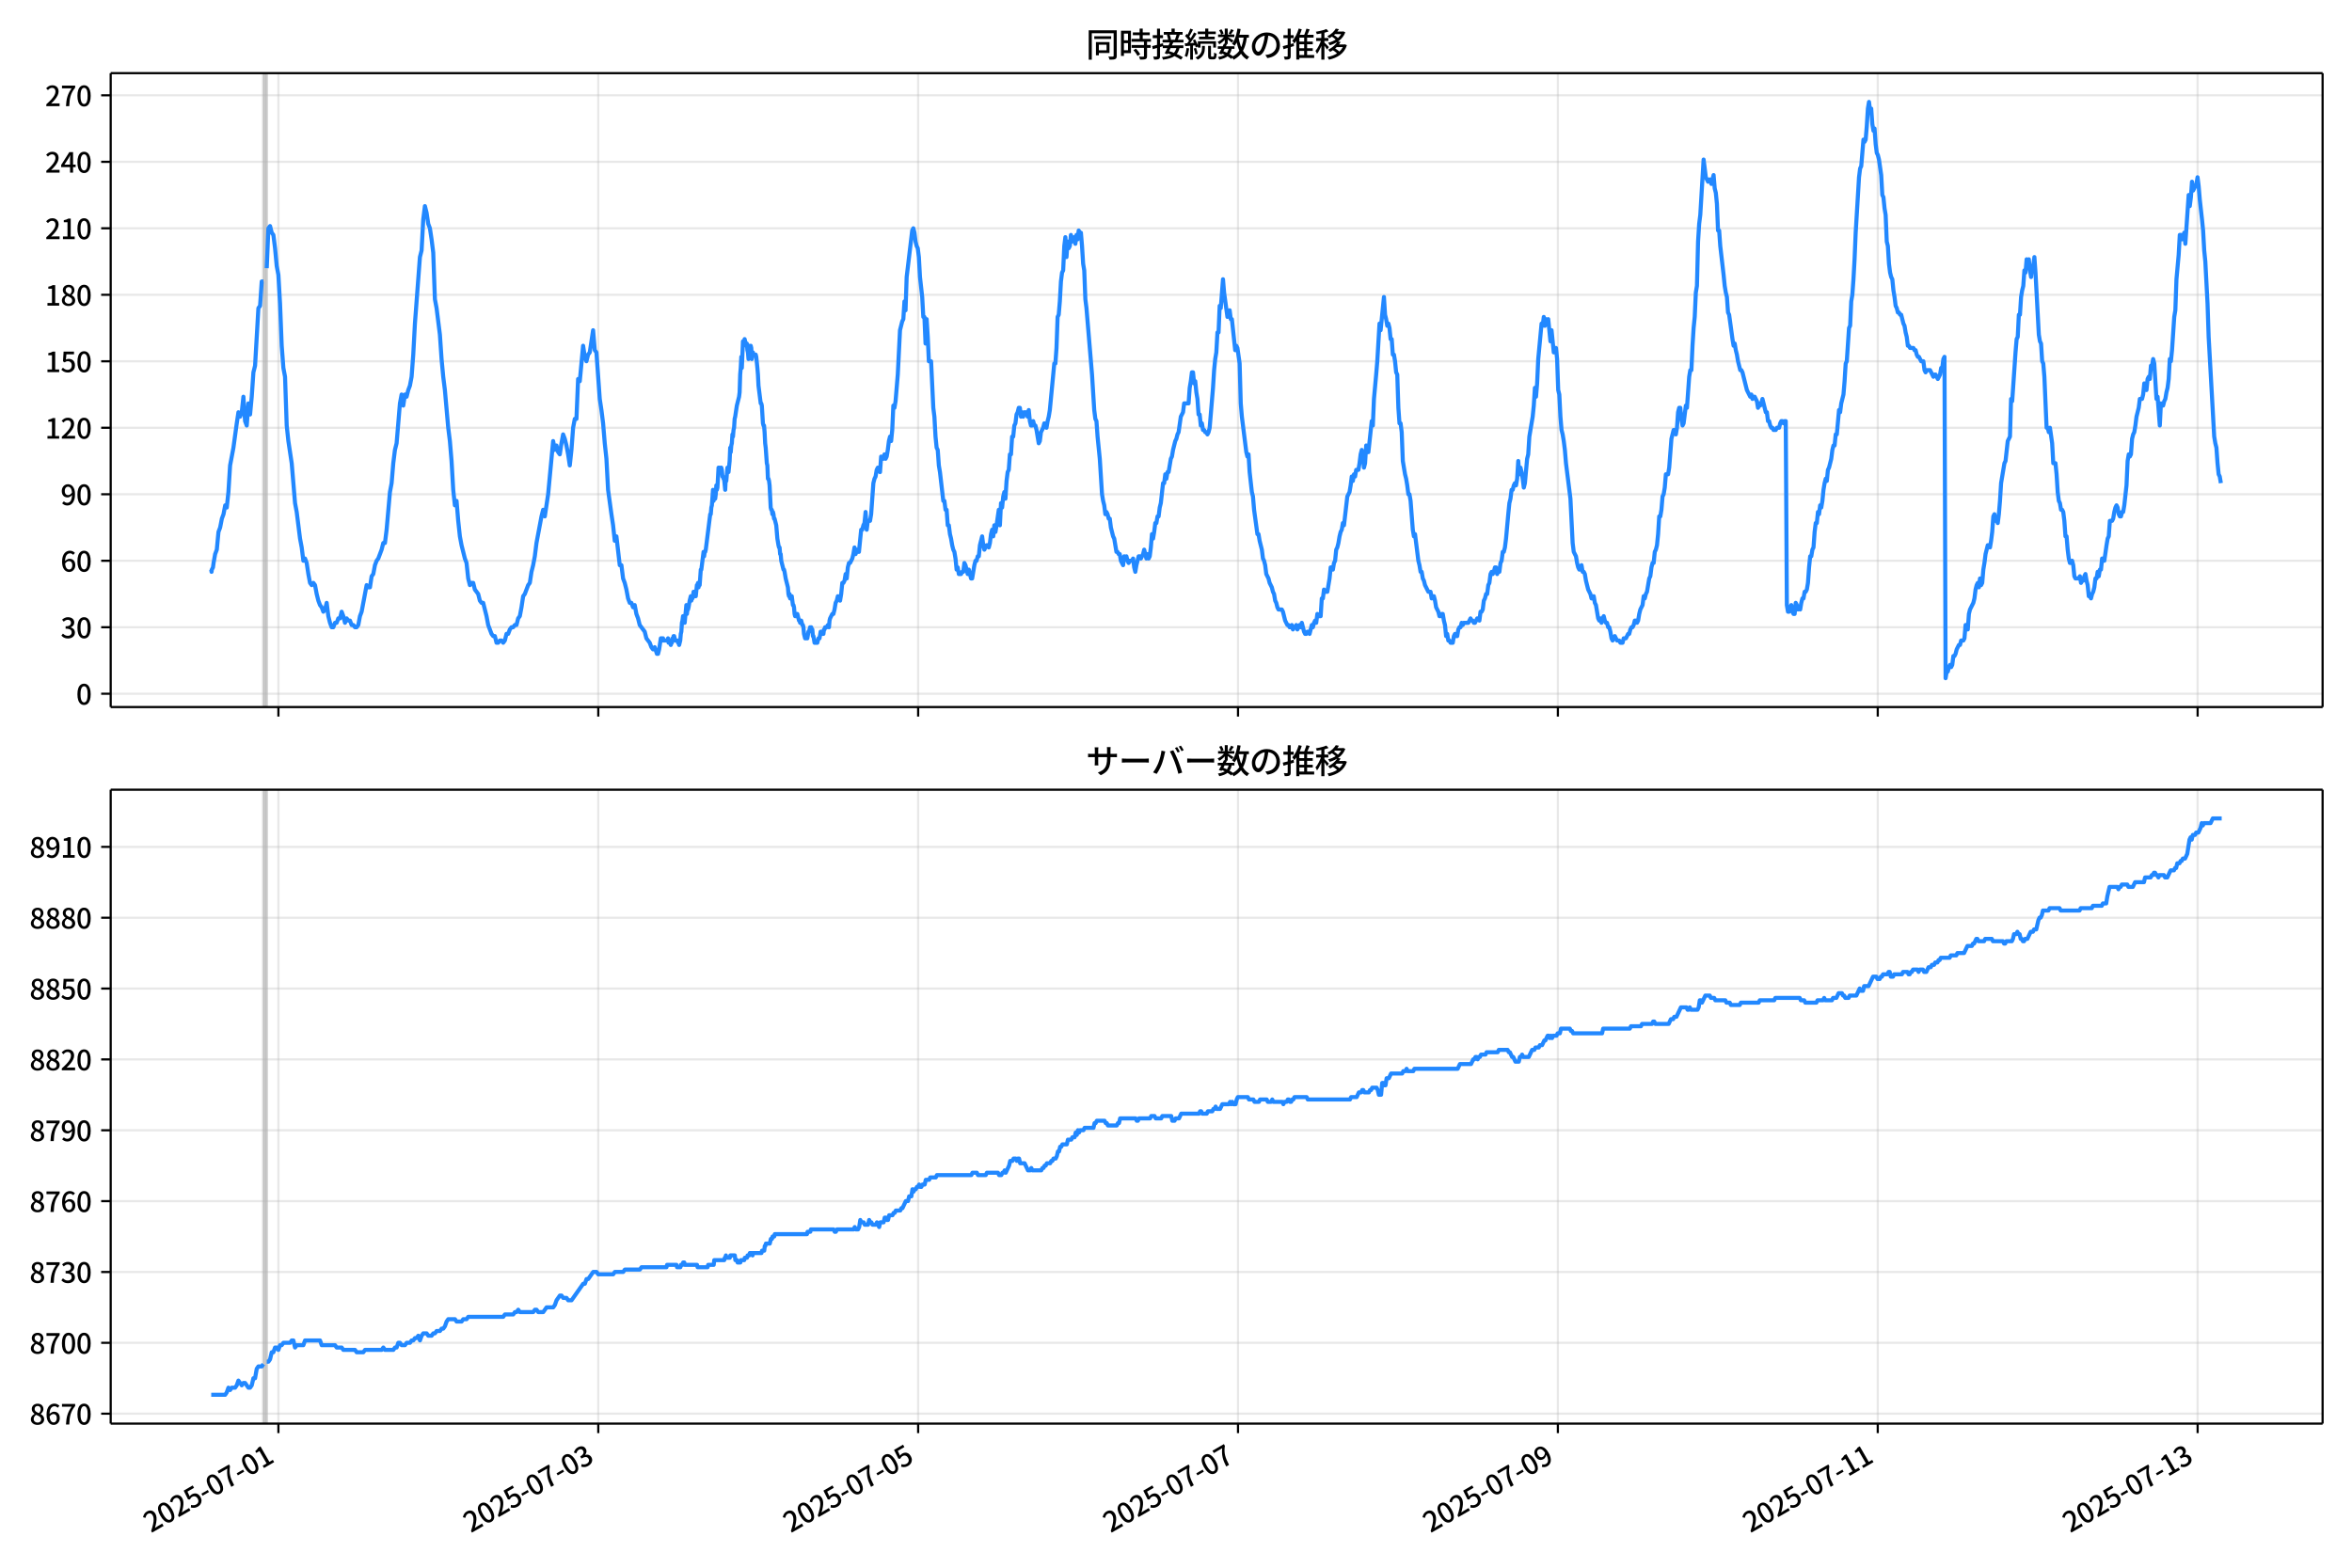 <!DOCTYPE svg  PUBLIC '-//W3C//DTD SVG 1.1//EN'  'http://www.w3.org/Graphics/SVG/1.1/DTD/svg11.dtd'>
<svg version="1.1" viewBox="0 0 864 576" xmlns="http://www.w3.org/2000/svg" xmlns:xlink="http://www.w3.org/1999/xlink">
 <defs>
  <style type="text/css">*{stroke-linejoin: round; stroke-linecap: butt}</style>
 </defs>
 <g id="aa">
  <g id="ab">
   <path d="m0 576h864v-576h-864z" fill="#fff"/>
  </g>
  <g id="ac">
   <g id="ad">
    <path d="m40.66 259.78h812.54v-232.9h-812.54z" fill="#fff"/>
   </g>
   <g id="ae">
    <path d="m96.763 259.78h1.224v-232.9h-1.224z" clip-path="url(#b)" fill="#808080" opacity=".3" stroke="#808080"/>
   </g>
   <g id="af">
    <g id="ag">
     <g id="ah">
      <path d="m102.27 259.78v-232.9" clip-path="url(#b)" fill="none" stroke="#b0b0b0" stroke-linecap="square" stroke-opacity=".3" stroke-width=".8"/>
     </g>
     <g id="ai">
      <defs>
       <path id="f" d="m0 0v3.5" stroke="#000" stroke-width=".8"/>
      </defs>
      <use x="102.271" y="259.778" stroke="#000000" stroke-width=".8" xlink:href="#f"/>
     </g>
    </g>
    <g id="aj">
     <g id="ak">
      <path d="m219.77 259.78v-232.9" clip-path="url(#b)" fill="none" stroke="#b0b0b0" stroke-linecap="square" stroke-opacity=".3" stroke-width=".8"/>
     </g>
     <g id="al">
      <use x="219.775" y="259.778" stroke="#000000" stroke-width=".8" xlink:href="#f"/>
     </g>
    </g>
    <g id="am">
     <g id="an">
      <path d="m337.28 259.78v-232.9" clip-path="url(#b)" fill="none" stroke="#b0b0b0" stroke-linecap="square" stroke-opacity=".3" stroke-width=".8"/>
     </g>
     <g id="ao">
      <use x="337.278" y="259.778" stroke="#000000" stroke-width=".8" xlink:href="#f"/>
     </g>
    </g>
    <g id="ap">
     <g id="aq">
      <path d="m454.78 259.78v-232.9" clip-path="url(#b)" fill="none" stroke="#b0b0b0" stroke-linecap="square" stroke-opacity=".3" stroke-width=".8"/>
     </g>
     <g id="ar">
      <use x="454.781" y="259.778" stroke="#000000" stroke-width=".8" xlink:href="#f"/>
     </g>
    </g>
    <g id="as">
     <g id="at">
      <path d="m572.28 259.78v-232.9" clip-path="url(#b)" fill="none" stroke="#b0b0b0" stroke-linecap="square" stroke-opacity=".3" stroke-width=".8"/>
     </g>
     <g id="au">
      <use x="572.284" y="259.778" stroke="#000000" stroke-width=".8" xlink:href="#f"/>
     </g>
    </g>
    <g id="av">
     <g id="aw">
      <path d="m689.79 259.78v-232.9" clip-path="url(#b)" fill="none" stroke="#b0b0b0" stroke-linecap="square" stroke-opacity=".3" stroke-width=".8"/>
     </g>
     <g id="ax">
      <use x="689.787" y="259.778" stroke="#000000" stroke-width=".8" xlink:href="#f"/>
     </g>
    </g>
    <g id="ay">
     <g id="az">
      <path d="m807.29 259.78v-232.9" clip-path="url(#b)" fill="none" stroke="#b0b0b0" stroke-linecap="square" stroke-opacity=".3" stroke-width=".8"/>
     </g>
     <g id="ba">
      <use x="807.29" y="259.778" stroke="#000000" stroke-width=".8" xlink:href="#f"/>
     </g>
    </g>
   </g>
   <g id="bb">
    <g id="bc">
     <g id="bd">
      <path d="m40.66 254.89h812.54" clip-path="url(#b)" fill="none" stroke="#b0b0b0" stroke-linecap="square" stroke-opacity=".3" stroke-width=".8"/>
     </g>
     <g id="be">
      <defs>
       <path id="c" d="m0 0h-3.5" stroke="#000" stroke-width=".8"/>
      </defs>
      <use x="40.66" y="254.892" stroke="#000000" stroke-width=".8" xlink:href="#c"/>
     </g>
     <g id="bf">
      <!-- 0 -->
      <g transform="translate(27.96 258.88) scale(.1 -.1)">
       <defs>
        <path id="a" transform="scale(.016)" d="m1830-90q-460 0-806 275-346 276-535 823-188 547-188 1366 0 820 188 1357 189 538 535 803 346 266 806 266 461 0 800-269 340-269 528-803 189-534 189-1354 0-819-189-1366-188-547-528-823-339-275-800-275zm0 589q237 0 422 185 186 186 288 599 103 413 103 1091 0 679-103 1082-102 403-288 582-185 180-422 180-236 0-422-180-186-179-292-582-105-403-105-1082 0-678 105-1091 106-413 292-599 186-185 422-185z"/>
       </defs>
       <use xlink:href="#a"/>
      </g>
     </g>
    </g>
    <g id="bg">
     <g id="bh">
      <path d="m40.66 230.46h812.54" clip-path="url(#b)" fill="none" stroke="#b0b0b0" stroke-linecap="square" stroke-opacity=".3" stroke-width=".8"/>
     </g>
     <g id="bi">
      <use x="40.66" y="230.462" stroke="#000000" stroke-width=".8" xlink:href="#c"/>
     </g>
     <g id="bj">
      <!-- 30 -->
      <g transform="translate(22.26 234.45) scale(.1 -.1)">
       <defs>
        <path id="m" transform="scale(.016)" d="m1715-90q-371 0-656 90t-503 240q-217 150-377 323l359 474q211-205 479-359 269-153 634-153 269 0 467 92 199 93 311 266t112 423q0 256-125 451t-429 300q-304 106-835 106v551q467 0 732 105 266 106 384 291 119 186 119 423 0 307-192 489-192 183-531 183-269 0-503-119-233-118-438-316l-384 460q282 256 614 413 333 157 737 157 422 0 748-144 327-144 512-413 186-269 186-659 0-403-221-685-221-281-592-422v-26q269-70 490-227t349-400 128-557q0-422-215-726-214-304-573-468-358-163-787-163z"/>
       </defs>
       <use xlink:href="#m"/>
       <use transform="translate(57)" xlink:href="#a"/>
      </g>
     </g>
    </g>
    <g id="bk">
     <g id="bl">
      <path d="m40.66 206.03h812.54" clip-path="url(#b)" fill="none" stroke="#b0b0b0" stroke-linecap="square" stroke-opacity=".3" stroke-width=".8"/>
     </g>
     <g id="bm">
      <use x="40.66" y="206.032" stroke="#000000" stroke-width=".8" xlink:href="#c"/>
     </g>
     <g id="bn">
      <!-- 60 -->
      <g transform="translate(22.26 210.02) scale(.1 -.1)">
       <defs>
        <path id="n" transform="scale(.016)" d="m1971-90q-339 0-634 144-294 144-518 435-224 292-352 733-128 442-128 1044 0 678 147 1161 148 483 397 784 250 301 570 445t665 144q397 0 688-147 292-147 490-359l-403-448q-128 154-327 253-198 99-409 99-307 0-567-182-259-182-413-605-153-422-153-1145 0-608 115-1002t326-589q212-195 493-195 212 0 375 121 163 122 259 343t96 522q0 300-90 511-89 212-259 320-169 109-419 109-211 0-451-134t-458-461l-25 538q134 192 313 323t374 201q196 71 375 71 397 0 694-163 298-163 467-490 170-326 170-825 0-468-195-817-195-348-512-544-317-195-701-195z"/>
       </defs>
       <use xlink:href="#n"/>
       <use transform="translate(57)" xlink:href="#a"/>
      </g>
     </g>
    </g>
    <g id="bo">
     <g id="bp">
      <path d="m40.66 181.6h812.54" clip-path="url(#b)" fill="none" stroke="#b0b0b0" stroke-linecap="square" stroke-opacity=".3" stroke-width=".8"/>
     </g>
     <g id="bq">
      <use x="40.66" y="181.602" stroke="#000000" stroke-width=".8" xlink:href="#c"/>
     </g>
     <g id="br">
      <!-- 90 -->
      <g transform="translate(22.26 185.59) scale(.1 -.1)">
       <defs>
        <path id="l" transform="scale(.016)" d="m1562-90q-410 0-708 150-297 151-502 356l403 461q141-160 346-256t422-96q224 0 425 102 202 103 352 333 151 230 237 614 87 384 87 941 0 589-115 970t-323 563-496 182q-205 0-372-118-166-118-262-336t-96-525q0-301 86-512 87-211 259-323 173-112 417-112 224 0 460 141 237 141 448 461l32-544q-134-180-313-314t-371-208-384-74q-391 0-689 166-297 167-467 496-169 330-169 823 0 467 195 816t515 541 698 192q339 0 636-138 298-137 519-419 221-281 349-710t128-1018q0-691-141-1187t-391-807q-249-310-563-461-313-150-652-150z"/>
       </defs>
       <use xlink:href="#l"/>
       <use transform="translate(57)" xlink:href="#a"/>
      </g>
     </g>
    </g>
    <g id="bs">
     <g id="bt">
      <path d="m40.66 157.17h812.54" clip-path="url(#b)" fill="none" stroke="#b0b0b0" stroke-linecap="square" stroke-opacity=".3" stroke-width=".8"/>
     </g>
     <g id="bu">
      <use x="40.66" y="157.172" stroke="#000000" stroke-width=".8" xlink:href="#c"/>
     </g>
     <g id="bv">
      <!-- 120 -->
      <g transform="translate(16.56 161.16) scale(.1 -.1)">
       <defs>
        <path id="k" transform="scale(.016)" d="m544 0v608h1037v3277h-845v467q333 58 579 147 247 90 451 218h557v-4109h915v-608h-2694z"/>
        <path id="d" transform="scale(.016)" d="m282 0v429q697 621 1164 1136 468 515 701 956 234 442 234 826 0 256-87 451-86 196-262 301-176 106-445 106-275 0-506-151-230-150-422-368l-416 410q301 333 637 518 336 186 803 186 429 0 749-176t496-493 176-745q0-455-224-919t-615-935q-390-470-889-950 186 20 394 36t374 16h1184v-634h-3046z"/>
       </defs>
       <use xlink:href="#k"/>
       <use transform="translate(57)" xlink:href="#d"/>
       <use transform="translate(114)" xlink:href="#a"/>
      </g>
     </g>
    </g>
    <g id="bw">
     <g id="bx">
      <path d="m40.66 132.74h812.54" clip-path="url(#b)" fill="none" stroke="#b0b0b0" stroke-linecap="square" stroke-opacity=".3" stroke-width=".8"/>
     </g>
     <g id="by">
      <use x="40.66" y="132.743" stroke="#000000" stroke-width=".8" xlink:href="#c"/>
     </g>
     <g id="bz">
      <!-- 150 -->
      <g transform="translate(16.56 136.73) scale(.1 -.1)">
       <defs>
        <path id="j" transform="scale(.016)" d="m1715-90q-365 0-653 90t-506 237q-217 147-383 307l352 480q134-134 294-246t361-183q202-70 452-70 262 0 473 118 212 119 333 346 122 227 122 541 0 460-247 716-246 256-649 256-224 0-384-64t-365-198l-365 237 141 2240h2387v-627h-1747l-109-1204q154 77 307 118 154 42 340 42 397 0 723-160t518-490q192-329 192-847 0-519-224-887t-586-560q-361-192-777-192z"/>
       </defs>
       <use xlink:href="#k"/>
       <use transform="translate(57)" xlink:href="#j"/>
       <use transform="translate(114)" xlink:href="#a"/>
      </g>
     </g>
    </g>
    <g id="ca">
     <g id="cb">
      <path d="m40.66 108.31h812.54" clip-path="url(#b)" fill="none" stroke="#b0b0b0" stroke-linecap="square" stroke-opacity=".3" stroke-width=".8"/>
     </g>
     <g id="cc">
      <use x="40.66" y="108.313" stroke="#000000" stroke-width=".8" xlink:href="#c"/>
     </g>
     <g id="cd">
      <!-- 180 -->
      <g transform="translate(16.56 112.3) scale(.1 -.1)">
       <defs>
        <path id="g" transform="scale(.016)" d="m1830-90q-441 0-787 163-345 164-547 448-202 285-202 650 0 314 122 557t314 419 403 291v32q-256 186-442 458-185 272-185 643 0 365 176 640t480 425q304 151 694 151 410 0 704-160t457-439q164-278 164-649 0-237-96-448t-234-381q-137-169-291-278v-32q218-115 397-285 179-169 288-406t109-557q0-346-189-628-189-281-532-448-342-166-803-166zm314 2708q205 198 310 419 106 221 106 464 0 211-83 384t-247 272q-163 99-393 99-288 0-480-183-192-182-192-502 0-256 134-429 135-172 359-294t486-230zm-294-2170q236 0 418 89 183 90 285 253 103 164 103 388 0 211-90 367-89 157-246 272-157 116-368 215t-454 195q-244-173-398-426-153-252-153-553 0-237 118-416 119-179 324-282 205-102 461-102z"/>
       </defs>
       <use xlink:href="#k"/>
       <use transform="translate(57)" xlink:href="#g"/>
       <use transform="translate(114)" xlink:href="#a"/>
      </g>
     </g>
    </g>
    <g id="ce">
     <g id="cf">
      <path d="m40.66 83.883h812.54" clip-path="url(#b)" fill="none" stroke="#b0b0b0" stroke-linecap="square" stroke-opacity=".3" stroke-width=".8"/>
     </g>
     <g id="cg">
      <use x="40.66" y="83.883" stroke="#000000" stroke-width=".8" xlink:href="#c"/>
     </g>
     <g id="ch">
      <!-- 210 -->
      <g transform="translate(16.56 87.868) scale(.1 -.1)">
       <use xlink:href="#d"/>
       <use transform="translate(57)" xlink:href="#k"/>
       <use transform="translate(114)" xlink:href="#a"/>
      </g>
     </g>
    </g>
    <g id="ci">
     <g id="cj">
      <path d="m40.66 59.453h812.54" clip-path="url(#b)" fill="none" stroke="#b0b0b0" stroke-linecap="square" stroke-opacity=".3" stroke-width=".8"/>
     </g>
     <g id="ck">
      <use x="40.66" y="59.453" stroke="#000000" stroke-width=".8" xlink:href="#c"/>
     </g>
     <g id="cl">
      <!-- 240 -->
      <g transform="translate(16.56 63.438) scale(.1 -.1)">
       <defs>
        <path id="x" transform="scale(.016)" d="m2170 0v3072q0 192 12 457 13 266 20 458h-26q-90-179-183-365-92-185-195-364l-921-1415h2579v-576h-3328v493l1875 2957h858v-4717h-691z"/>
       </defs>
       <use xlink:href="#d"/>
       <use transform="translate(57)" xlink:href="#x"/>
       <use transform="translate(114)" xlink:href="#a"/>
      </g>
     </g>
    </g>
    <g id="cm">
     <g id="cn">
      <path d="m40.66 35.023h812.54" clip-path="url(#b)" fill="none" stroke="#b0b0b0" stroke-linecap="square" stroke-opacity=".3" stroke-width=".8"/>
     </g>
     <g id="co">
      <use x="40.66" y="35.023" stroke="#000000" stroke-width=".8" xlink:href="#c"/>
     </g>
     <g id="cp">
      <!-- 270 -->
      <g transform="translate(16.56 39.008) scale(.1 -.1)">
       <defs>
        <path id="h" transform="scale(.016)" d="m1235 0q32 646 109 1187t224 1024 384 941 576 938h-2208v627h3027v-455q-409-512-665-989-256-476-397-969t-205-1053-90-1251h-755z"/>
       </defs>
       <use xlink:href="#d"/>
       <use transform="translate(57)" xlink:href="#h"/>
       <use transform="translate(114)" xlink:href="#a"/>
      </g>
     </g>
    </g>
   </g>
   <g id="cq">
    <path d="m77.594 209.29.116.814.103-.814.424-.814.216-1.629.577-3.257.611-1.629.614-6.515.611-1.629.634-3.257.609-1.629.613-3.257.577.814.612-5.7.612-9.772 1.224-6.515 1.224-8.958.612-4.072.612 1.629.612-1.629.612-5.7.612 8.958.612 1.629.612-8.143.612 4.072.612-6.515.612-8.958.612-2.443 1.224-21.173.612-.814.612-8.958h.612m1.224-4.886.612-14.658.612-.814.612 2.443.612.814.612 4.886.612 6.515.612 3.257.612 10.586.612 15.472.612 8.143.612 3.257.612 17.915.612 5.7 1.224 8.143 1.224 14.658.612 3.257 1.224 9.772.612 3.257.612 4.886.612-.814.612 1.629.612 4.072.612 3.257.612.814.612-.814.612.814.612 3.257.612 2.443.612 1.629.612.814.612 1.629.612-.814.612-2.443.612 4.886.612 2.443.612 1.629h.612l.612-1.629h.612l.612-1.629h.612l.612-2.443.612 1.629.612 2.443.612-1.629.612.814h.612l.612 1.629h.612l.612.814h.612l.612-.814.612-3.257.612-1.629 1.836-9.772.612.814h.612l.612-4.072.612-.814.612-3.257.612-1.629.612-.814 1.224-3.257.612-2.443h.612l.612-4.886 1.224-13.844.612-3.257.612-7.329.612-4.886.612-2.443 1.224-14.658.612-3.257.612 4.072.612-4.072.612.814.612-2.443.612-1.629.612-3.257.612-8.143.612-11.401 1.836-24.43.612-2.443.612-11.401.612-4.886.612 2.443.612 4.072.612 1.629.612 4.072.612 4.886.612 17.101.612 3.257 1.224 9.772.612 8.958.612 6.515.612 4.886 1.224 13.844.612 4.886.612 7.329.612 10.586.612 5.7.612-1.629.612 7.329.612 5.7.612 3.257 1.224 4.886.612 1.629.612 5.7.612 2.443.612-.814h.612l.612 2.443 1.224 1.629.612 2.443.612.814h.612l1.224 4.886.612 3.257 1.224 3.257.612.814h.612l.612 2.443h.612l.612-.814h.612l.612.814.612-.814.612-2.443h.612l.612-1.629.612-.814h.612l.612-.814h.612l.612-2.443.612-.814.612-3.257.612-4.072.612-.814 1.224-3.257.612-.814.612-4.072.612-2.443.612-3.257.612-4.886 1.836-9.772.612-2.443.612 2.443 1.224-8.143 1.836-19.544.612 3.257.612-1.629.612 2.443.612.814.612-4.072.612-3.257.612 1.629.612 2.443.612 3.257.612 4.072.612-5.7.612-8.143.612-3.257h.612l.612-14.658.612.814 1.224-13.029.612 4.072.612 1.629.612-2.443.612-.814 1.224-8.143.612 7.329.612.814 1.224 17.101.612 4.072.612 4.886.612 7.329.612 5.7.612 11.401 1.224 8.958.612 4.072.612 5.7.612-1.629 1.224 10.586h.612l.612 4.886.612 1.629.612 2.443.612 3.257.612 1.629h.612l.612 1.629.612-.814.612 3.257.612 1.629.612 2.443 1.836 2.443.612 2.443 1.224 1.629.612 1.629.612.814.612-.814.816 2.443h.408l.408-1.629.612-4.072h.408l.204.814.204-.814.204.814h1.428l.204-.814.204 1.629h.204l.204-.814.408 1.629.204-.814h.204l.204-1.629.204.814.204-1.629h.204l.408 1.629h.816l.204.814h.204l.204.814.408-1.629.204-2.443.204-.814.204-3.257.204-.814.204-1.629h.408l.204 2.443.612-6.515.204 3.257.204-1.629h.204l.204-.814.408-2.443.408-1.629.204 1.629.204-.814h.204l.204-.814.204-1.629h.408l.204 1.629h.204l.408-4.072h.204l.204-.814.204 1.629.204-1.629.204.814.408-5.7h.204l.816-6.515.204 1.629.204-1.629h.204l.204-.814 1.632-13.029h.204l.204-2.443.204-.814.408-5.7.204 4.072.204-2.443h.204l.204 1.629.204-1.629.204-3.257.204 1.629.204-.814.408-7.329h.204l.408 1.629.204-1.629h.204l.204.814.204 2.443h.204l.204.814h.204l.408 4.072.204-4.072.204.814.408-4.886.408 1.629.408-4.072.204-4.886.204 1.629.204-2.443.204-.814.204-3.257.204.814.204-2.443.204-.814.204-3.257.204-.814.612-4.072.816-3.257.204-1.629.204-6.515.204-2.443.204-4.072.204 4.072.408-9.772h.204l.204.814.204-1.629.612 2.443.204-.814.204 2.443.204.814.204 2.443.204-4.886.408 2.443.204-2.443.204.814.204 4.072.408-2.443.204.814h.816l.204.814.408 4.072.204 2.443.204 4.072.816 6.515h.204l.204.814.408 6.515.204.814h.204l.204 2.443.204 4.072.204 1.629.408 5.7.204.814.204 4.886h.204l.204.814.204 1.629.408 8.143.204.814h.204l.204 1.629.204-.814.204.814.204 1.629h.204l.612 2.443.408 4.886.408 2.443.204.814h.204l.204 2.443h.204l.204 2.443.816 3.257h.204l.204.814.408 2.443.816 3.257.204 2.443.204.814.204-.814.204 1.629.204-.814h.408l.408 3.257h.204l.204.814.204 2.443.204.814h.408l.204-.814h.204l.612 2.443h.204l.204.814.204-.814h.204l.408 1.629h.204l.204.814.204 2.443.408 1.629h.408l.204-.814.204.814.408-2.443h.204l.408-1.629.204.814.204-.814.204.814h.204l.204 2.443h.204l.408 2.443h1.02l.408-1.629h.408l.408-2.443h.408l.204.814h.408l.204-1.629h.204l.204-.814h.612l.408-.814.408.814.204-2.443.204-.814.816-1.629h.408l.408-1.629.408-2.443.408-.814.408-1.629.816 1.629.408-2.443.408-4.072h.408l.408-.814.408-2.443.408 1.629.408-4.072.408-1.629h.408l.816-1.629.408-1.629.408-2.443.408 2.443.408-1.629.408.814h.408l.816-8.143h.408l.408-1.629.408-.814.408-4.072.408 6.515.408-3.257h.816l.408-2.443.816-11.401.408-1.629.408-.814.408-2.443.408-.814.816 1.629.408-5.7.408.814h.408l.408-1.629.408 1.629.408-.814.408-2.443.408-3.257.408-1.629.408 1.629.408-4.072.408-8.958.408.814.408-2.443.816-9.772.816-16.287.816-3.257.408-.814.408-6.515.408 3.257.408-12.215 2.04-17.101.408-.814.408 1.629.408 3.257.408 1.629.408.814.408 3.257.408 7.329.816 7.329.408 7.329h.408l.408 9.772.408-8.958.408 6.515.408 8.958h.816l.816 17.101.408 3.257.408 7.329.408 4.072.408.814.408 5.7.408 2.443 1.224 10.586h.408l.408 3.257h.408l.408 5.7h.408l.408 3.257.408 1.629.408 2.443.408 1.629.408.814.408 2.443.408 4.072.408-.814.408 2.443h.816l.408-.814h.408l.408-3.257.408.814.816 3.257.408-1.629.816 3.257h.408l.816-4.886.408-1.629h.408l.408-1.629h.408l.408-4.072.816-3.257.408 3.257.408 1.629.816-1.629h.408l.408.814.408-1.629.408-3.257.408-1.629.408 2.443.408-4.072.408 2.443.408-2.443.816-5.7.408 5.7.408-8.143.408 1.629.408-4.072.408-1.629.408 2.443.408-6.515.408-3.257.408-.814.408-5.7h.408l.408-6.515h.408l.408-4.072.408-.814.408-3.257.408-.814.408-1.629h.408l.408 3.257.408-1.629.408 1.629.408-1.629h.816l.408 1.629.408-2.443.408 4.072.408 1.629h.408l.408-1.629.408 1.629h.408l.408 1.629.816 4.886.408-.814.408-3.257.816-1.629.408-1.629.816 1.629.408-2.443.408-1.629.408-2.443 1.632-17.101h.408l.408-5.7.408-11.401.408-.814.408-4.886.408-7.329.408-3.257.408-.814.408-8.958.408-3.257.408 7.329.408-5.7.408 2.443.408-.814.408-4.072.408 2.443.816-1.629.408 2.443.408-3.257.408 1.629.408-3.257.408.814h.408l.408 4.886.408 6.515.408 2.443.408 10.586.408 3.257 2.04 24.43.816 13.029.408 3.257.408.814.408 5.7.816 8.143.816 13.029.408 2.443.408 1.629.408 3.257.408-.814.408.814.408 1.629h.408l.408 3.257.816 3.257.408.814.816 4.886h.408l.408.814h.408l.408 2.443.816 1.629.408-3.257.408.814.408-.814.408 1.629.408.814.408-.814h.816l.408-.814.408 3.257.408 1.629.408-2.443.816-3.257h.408l.408.814.816-1.629.408-1.629.816 3.257.408-1.629.408 1.629.408-.814.408-3.257.408-4.886.408 1.629.408-2.443.408-3.257h.408l.408-2.443h.408l.408-3.257.408-1.629.816-7.329h.408l.408-3.257.408 1.629.408-2.443h.408l.816-4.886.408-.814.408-2.443.816-3.257.408-.814.408-1.629.408-.814.816-5.7.816-1.629.408-3.257h1.632l.408-5.7.408-2.443.408-3.257h.408l.408 4.072.408-.814.408 4.072.408 2.443.408 5.7h.408l.408 4.072.408-.814.408 2.443h.408l.408.814h.408l.408.814.408-.814.408-1.629 1.224-14.658.408-6.515.408-4.072.408-2.443.408-7.329h.408l.408-9.772.408.814.816-10.586.408 4.886 1.224 8.958.408-.814.408-1.629.408 3.257h.408l1.224 11.401.408-1.629.408.814.816 5.7.408 14.658.408 4.886 1.632 13.029.408 1.629.408-.814.408 6.515.816 7.329.408 1.629.408 4.886 1.224 8.958h.408l.408 2.443.816 3.257.408 3.257.408.814.408 1.629.408 3.257.816 1.629.408 1.629.816 1.629.408 1.629.408.814.408 2.443.408.814.408 1.629.408.814h1.224l.408.814.816 3.257.816 1.629h.408l.408.814h.408l.408-.814.408 1.629.408-.814h.408l.408-.814.408 1.629.816-1.629.408.814.408-1.629.816 3.257.408.814h.408l.408-.814h.408l.408.814.816-3.257.408.814.408-1.629.408-.814.408.814.408-3.257.408.814h.816l.408-6.515h.408l.408-3.257.408.814h.816l.816-4.886.408-4.072h.408l.408.814.408-2.443.408-.814.408-4.072.408-.814.408-1.629.408-2.443.408-1.629.408-.814.408-2.443.408.814 1.224-10.586.816-1.629.408-2.443.408-3.257.408 1.629.408-2.443.408.814.408-2.443h.816l.408-2.443.408-3.257.408-1.629.408 2.443.408 4.072.408-1.629.408-6.515.408 2.443h.408l1.224-11.401.408 1.629.408-9.772.816-8.958.408-4.886.816-13.844.408 2.443 1.224-12.215.408 6.515.408 1.629.408 2.443.408-.814.408 1.629.408 4.072h.408l.408 5.7h.408l.408 2.443.408 4.072.408.814.408 12.215.408 5.7h.408l.408 3.257.408 10.586.816 4.886.408 1.629.408 2.443.408 3.257h.408l.408 2.443.816 10.586.408 2.443.408-.814 1.224 9.772.408 1.629.408 2.443h.408l.408 2.443.408.814.408 1.629 1.224 2.443h.816l.408 2.443.408-.814h.408l.408 1.629.408 2.443.816 1.629.408 1.629h.408l.408-.814h.408l.408 2.443.408 1.629.408 4.072.408-.814.408 2.443h.408l.408.814h.816l.408-2.443.408-.814.408.814h.408l.408-2.443.408-.814h.408l.408-1.629.408.814.408-.814h1.632l.816-1.629.408.814h.408l.408.814h.408l.816-1.629h.408l.408.814.408-3.257h.408l.408-.814.408-3.257.408-.814.408-1.629h.408l.408-3.257.408-.814.408-3.257.408-.814.408.814.408-.814.408-1.629h.408l.408 2.443.408-1.629.408.814.408-3.257.408-.814.408-3.257h.408l.408-1.629.408-3.257.816-8.958.408-4.072.408-1.629.408-3.257h.408l.408-1.629.408-.814.408.814.408-2.443.408-6.515.408 4.886.408-2.443.408 1.629.408 2.443.408 3.257.408-1.629.816-8.958.408-1.629.408-6.515 1.224-7.329.408-4.072.408-6.515.408 3.257.408-4.886.408-8.958 1.224-13.029.408.814.408-3.257.408 3.257.408-2.443.408.814.408-.814.816 8.143.408-4.072.816 8.143.408-1.629h.408l.408 4.072.408 11.401.408 1.629.408 8.143.408 4.886.408 1.629.408 2.443.408 3.257.408 4.886 1.632 13.029.816 16.287.408 3.257.816 1.629.408 2.443.408 1.629.408.814h.408l.408-1.629.408 2.443h.408l.408.814.408 2.443.816 3.257.816 1.629.408 1.629h.408l.408-.814.408 2.443.408.814.816 4.886.408.814.408-.814.408 1.629.408-1.629.408-.814.408 1.629.408.814h.408l.408 1.629h.408l.408 1.629.408 2.443.408.814.816-1.629.816 1.629h.816l.408.814h.816l.408-1.629h.816l.816-1.629h.408l.408-1.629.408-.814h.408l.408-.814.408-1.629h.408l.408.814.408-.814.408-2.443.408-1.629.816-1.629.408-3.257.408.814.408-1.629.408-.814.816-4.886.408-.814.408-3.257.408-1.629h.408l.408-4.072.408-.814.408-1.629.408-4.072.408-6.515h.408l.408-2.443.408-4.886.408-.814.408-2.443.408-4.886h.816l.408-2.443.816-10.586.816-3.257h.408l.408 1.629.408-2.443.408-5.7.408-1.629h.408l.408 4.072.408 2.443.408-.814.816-6.515.408.814.816-11.401.408-2.443h.408l.408-8.958.408-6.515.408-4.072.408-8.958.408-2.443.408-16.287.408-6.515.408-3.257 1.224-20.358.816 6.515.816 1.629.408-.814h.408l.408 1.629.816-3.257.408 4.886.408 1.629.408 4.072.408 9.772h.408l.408 5.7 1.224 10.586.408 4.072.408 2.443.408 1.629.408 5.7.408.814 1.224 8.958.408 2.443.408-.814.408 2.443.408 1.629.408 2.443.816 3.257h.408l.408.814 1.632 6.515 1.224 2.443.408-.814.408 1.629.408-.814h.408l.816 1.629.408 2.443.408-1.629.408.814.408-.814.408-1.629 1.224 4.886h.408l.408 3.257h.408l.408 1.629.408.814h.408l.408.814h.816l.408-.814h.816l.408-1.629.408-.814h.408l.408.814.408-.814h.408l.408 67.589.408 2.443h.408l.408-1.629.408-.814.408 2.443.408.814h.408l.408-4.072.408.814.408 1.629.408-.814.408.814.408-2.443.408-1.629h.408l.408-2.443h.408l.408-.814.408-2.443.408-5.7.408-4.072h.408l.408-2.443.408-.814.408-5.7.408-3.257h.408l.408-4.072.408.814.408-3.257.408.814.408-2.443.408-4.072.408-2.443.408-1.629.408.814.408-4.072.408-.814.816-3.257.408-3.257.408-1.629h.408l.408-4.072h.408l.816-8.958.408.814.408-3.257.816-3.257.408-4.886.408-6.515.408-.814.816-12.215.408-.814.408-8.958.408-2.443.408-5.7.408-7.329.408-9.772 1.224-20.358.408-3.257.408-.814.816-9.772.408.814.408-.814.408-4.886.408-6.515.408-2.443.408 3.257.408-.814.408 5.7.408 2.443.408-.814.408 5.7.408 3.257.408.814.408 1.629.816 5.7.408 7.329.408.814.408 4.072.408 2.443.408 9.772.408 1.629.408 6.515.408 3.257.408 1.629.408.814.408 4.072.408 2.443.408 3.257.408.814.408 1.629h.408l.408.814h.408l.816 3.257.408.814.408 2.443.408 1.629.408 3.257h.408l.408.814h1.224l.408.814h.408l.408 1.629.408.814h.408l.816 1.629h.816l.408 3.257.408.814.408-.814h1.224l1.224 2.443.408-.814h.408l.816 1.629.816-1.629.408-2.443h.408l.408-3.257.408-.814.408 118.08.408-2.443h.408l.408-1.629.408-.814.408.814.408-.814.408-3.257h.408l.408-.814.408-1.629.816-1.629h.408l.408-1.629h.816l.408-.814.408-4.886h.408l.408 1.629.408-5.7.408-1.629 1.224-2.443.408-1.629.408-3.257.408-1.629.408-.814.408 1.629.408-3.257.408 2.443.408-.814.408-4.886.408-2.443.408-3.257.816-3.257h.408l.408.814.408-2.443.408-3.257.408-5.7.408-.814.408 2.443.408-.814.408 1.629.408-3.257.408-4.886.408-6.515 1.224-7.329.408-.814.816-7.329.816-1.629.408-13.844.408.814 1.224-17.915.408-4.886.408-.814.408-8.143h.408l.408-6.515.408-2.443.408-1.629.408-5.7.408.814.408-4.886.408.814.408-.814.408 4.072.408 2.443.408-4.072h.408l.408-3.257.408 5.7 1.224 22.801.408 2.443.408.814.408 6.515.408.814.408 4.886.816 18.73h.408l.408 1.629.408-1.629.816 5.7.408 7.329h.816l.408 4.072.408 6.515.408 3.257.408.814.408 2.443h.408l.408.814.408 3.257.408 5.7h.408l.408 4.886.408 3.257.408 1.629h.408l.408-.814.408 1.629.408 4.072.408.814h1.224l.408-.814.408 2.443.408-.814h.408l.408-1.629.408-.814.408 2.443.408 1.629.408 4.072h.408l.408.814.408-1.629.408-.814.408-1.629.408-3.257h.408l.408-2.443.408 1.629.408-2.443h.408l.408-4.072.408.814h.408l.816-5.7.408-2.443.408-.814.408-5.7h.816l.408-.814.408-2.443.408-1.629.408-.814.408.814.408 2.443.408.814h.408l.408-1.629h.408l.408-2.443.816-7.329.408-8.958.408-2.443.408.814.408-.814.408-5.7.408-1.629.408-.814.408-2.443.408-3.257.816-3.257.408-3.257h.816l.408-1.629.408-4.072.408 1.629.408.814.408-4.072.408-.814.408.814.408-4.886h.408l.408-2.443.408 1.629.816 13.029.408-.814.816 10.586.408-8.143.408.814h.408l.408-1.629.408-.814.408-2.443.408-1.629.408-3.257.408-7.329.408.814.408-4.072.816-12.215.408-2.443.408-11.401.816-8.958.408-7.329h.408l.408 1.629.408-.814.408-1.629.408 4.072 1.224-17.915.408 4.072.408-3.257.408-5.7.408 3.257 1.224-2.443.408-2.443.408 3.257.408 4.886.816 7.329.408 4.072.408 7.329.408 4.072.816 15.472.408 12.215 2.04 36.645.408 2.443.408 1.629.408 5.7.408 4.072.408.814.408 2.443v0" clip-path="url(#b)" fill="none" stroke="#28f" stroke-linecap="square" stroke-width="1.5"/>
   </g>
   <g id="cr">
    <path d="m40.66 259.78v-232.9" fill="none" stroke="#000" stroke-linecap="square" stroke-width=".8"/>
   </g>
   <g id="cs">
    <path d="m853.2 259.78v-232.9" fill="none" stroke="#000" stroke-linecap="square" stroke-width=".8"/>
   </g>
   <g id="ct">
    <path d="m40.66 259.78h812.54" fill="none" stroke="#000" stroke-linecap="square" stroke-width=".8"/>
   </g>
   <g id="cu">
    <path d="m40.66 26.88h812.54" fill="none" stroke="#000" stroke-linecap="square" stroke-width=".8"/>
   </g>
   <g id="cv">
    <!-- 同時接続数の推移 -->
    <g transform="translate(398.93 20.88) scale(.12 -.12)">
     <defs>
      <path id="w" transform="scale(.016)" d="m1587 3936h3232v-518h-3232v518zm320-1114h557v-2534h-557v2534zm301 0h2291v-2086h-2291v512h1734v1069h-1734v505zm-1683 2260h5113v-570h-4524v-5056h-589v5626zm4768 0h595v-4896q0-250-67-397t-227-218q-160-77-426-96t-675-19q-13 83-45 192t-77 218q-45 108-89 185 281-13 527-13 247 0 330 0 83 7 118 42 36 35 36 112v4890z"/>
      <path id="u" transform="scale(.016)" d="m2714 4672h3238v-525h-3238v525zm-244-1235h3712v-538h-3712v538zm20-1184h3635v-531h-3635v531zm1523 3155h595v-2310h-595v2310zm832-2451h589v-2823q0-230-61-364-61-135-227-199-167-70-423-86t-633-16q-20 121-78 285-57 163-121 284 275-6 509-9t310-3q77 6 106 28 29 23 29 93v2810zm-2023-1677 487 282q153-160 313-352t294-381q135-189 206-343l-519-313q-64 153-189 348-124 196-278 394-154 199-314 365zm-2086 3718h1619v-4281h-1619v544h1056v3187h-1056v550zm32-1843h1293v-537h-1293v537zm-320 1843h563v-4832h-563v4832z"/>
      <path id="v" transform="scale(.016)" d="m3866 5408h614v-870h-614v870zm-1479-653h3597v-518h-3597v518zm-230-1485h4e3v-518h-4e3v518zm825 922 519 102q64-160 121-342 58-182 96-352 39-170 45-304l-544-128q-6 134-42 313-35 180-83 365-48 186-112 346zm1856 109 589-71q-96-275-202-557-105-281-195-486l-518 77q58 147 122 329 64 183 118 372t86 336zm-2643-2106h3943v-518h-3943v518zm1408 685 602-115q-167-371-362-784t-390-797-362-685l-525 179q160 288 346 666t368 784 323 752zm-659-2157 358 403q352-102 733-240 381-137 752-304 371-166 697-336 327-169 558-329l-384-461q-218 160-532 336-313 176-685 345-371 170-755 323-384 154-742 263zm1894 1114 583-71q-122-550-353-944-230-393-604-662t-922-435q-547-167-1296-269-25 128-93 269-67 141-137 230 678 64 1168 192t819 349q330 221 531 550 202 330 304 791zm-4684 217q396 90 953 240 557 151 1120 311l77-544q-525-154-1053-311-528-156-963-284l-134 588zm121 2093h1965v-563h-1965v563zm819 1248h576v-5229q0-236-51-374t-192-208q-141-77-355-99-214-23-541-16-13 115-64 288t-109 294q205-6 381-6t234 0q64 0 92 28 29 29 29 93v5229z"/>
      <path id="t" transform="scale(.016)" d="m4058 5408h595v-1798h-595v1798zm-1415-563h3443v-499h-3443v499zm231-992h3008v-499h-3008v499zm-224-877h3475v-1203h-531v729h-2432v-729h-512v1203zm1964-877h551v-1881q0-122 22-157 23-35 106-35 25 0 92 0 68 0 135 0t99 0q51 0 83 54t45 224 19 515q90-70 234-131t259-93q-19-429-83-662-64-234-183-326-118-93-316-93-39 0-103 0t-134 0-138 0q-67 0-99 0-237 0-365 64t-176 218q-48 153-48 422v1881zm-1164-6h550v-455q0-243-48-528-48-284-186-579-137-294-409-572-272-279-727-503-70 90-192 208-121 118-230 195 416 205 665 438 250 234 371 474 122 240 164 467 42 228 42 413v442zm-2240 3309 524-192q-121-244-259-503-137-259-275-496t-259-416l-410 173q122 186 246 438 125 253 240 515 116 263 193 481zm716-743 500-230q-224-359-496-756-272-396-548-764-275-368-518-650l-358 205q179 211 377 483 199 272 387 569 189 298 358 592 170 295 298 551zm-1721-665 307 403q166-154 339-340 173-185 320-364t224-327l-326-460q-77 160-218 348-141 189-314 384-172 196-332 356zm1485-832 435 179q128-211 249-458 122-246 215-474 93-227 137-412l-473-211q-32 185-119 422-86 237-201 486-115 250-243 468zm-1530-583q422 26 998 54 576 29 1184 68l7-499q-570-45-1127-84-556-38-992-70l-70 531zm1702-992 436 135q121-276 214-596t118-556l-454-148q-26 237-112 563-86 327-202 602zm-1363 109 499-83q-57-455-163-897-105-441-253-748-51 32-134 73-83 42-170 83-86 42-144 62 148 294 234 697t131 813zm691 627h525v-2861h-525v2861z"/>
      <path id="p" transform="scale(.016)" d="m224 2022h3187v-499h-3187v499zm51 2247h3111v-487h-3111v487zm1127-1735 563-121q-154-320-333-672t-352-679q-173-326-326-582l-532 173q148 243 324 566t345 669q170 346 311 646zm934-832 563-64q-89-480-262-838t-461-614-701-432-976-298q-25 128-99 269t-157 237q659 102 1085 303 426 202 666 554t342 883zm422 3597 519-211q-147-218-298-436-150-217-278-377l-403 186q121 173 252 413 132 240 208 425zm-1203 109h563v-2957h-563v2957zm-1075-320 448 186q134-192 246-420 112-227 157-393l-467-211q-38 172-147 406t-237 432zm1094-1050 397-236q-160-263-400-529-240-265-519-489-278-224-553-378-51 103-141 237-89 135-179 218 269 109 534 294 266 186 493 416 228 231 368 467zm487-204q83-45 246-145 163-99 352-211t346-211 221-150l-327-423q-83 77-230 198-147 122-317 253-170 132-327 250-156 119-259 189l295 250zm1798 396h2311v-556h-2311v556zm115 1178 615-90q-103-640-263-1235t-384-1101q-224-505-512-889-44 57-134 134t-186 157-166 125q275 339 473 796 199 458 340 995 141 538 217 1108zm1223-1510 614-58q-147-1101-445-1940-297-838-813-1443-515-604-1321-1014-26 71-90 177-64 105-134 208-70 102-128 159 742 346 1212 880 471 535 730 1290 260 755 375 1741zm-1005-135q134-851 387-1597 253-745 659-1305 407-560 1002-874-70-57-154-150-83-93-154-189-70-96-121-179-633 371-1056 988-422 618-688 1434-265 816-425 1783l550 89zm-3309-3065 327 416q377-148 754-330 378-182 701-378 324-195 548-368l-416-435q-211 179-519 378-307 198-666 383-358 186-729 334z"/>
      <path id="s" transform="scale(.016)" d="m3686 4378q-64-493-163-1041-99-547-265-1084-192-653-432-1104t-522-688-595-237q-320 0-596 221-275 221-448 621-172 400-172 931 0 537 220 1017 221 480 611 851 391 372 909 583 519 211 1121 211 576 0 1040-186 464-185 793-515 330-329 502-771 173-441 173-941 0-672-278-1194-278-521-816-851-538-329-1318-444l-378 601q166 20 307 42t263 48q307 70 585 217 279 148 496 375 218 227 342 534 125 308 125 692t-122 713q-121 330-358 573-236 243-582 380-346 138-781 138-525 0-935-186-409-185-694-489-284-304-432-656-147-352-147-678 0-365 89-605 90-240 224-355 135-115 276-115t288 144 297 457q151 314 298 800 147 461 246 982 100 522 145 1021l684-12z"/>
      <path id="q" transform="scale(.016)" d="m2995 2925h2893v-519h-2893v519zm0-1280h2893v-519h-2893v519zm-64-1299h3232v-557h-3232v557zm1312 3577h563v-3763h-563v3763zm429 1466 634-141q-154-390-340-794-185-403-339-684l-512 140q103 199 208 458 106 259 195 528 90 269 154 493zm-1472 25 582-147q-153-518-371-1018-217-499-483-931t-573-758q-38 64-109 160-70 96-147 198-77 103-141 160 416 416 733 1034t509 1302zm128-1203h2720v-537h-2720v-4205h-582v4422l313 320h269zm-3174-2157q396 90 953 240 557 151 1120 311l77-544q-525-154-1053-311-528-156-963-284l-134 588zm121 2093h1965v-563h-1965v563zm819 1248h576v-5229q0-236-51-374t-192-208q-141-77-355-99-214-23-541-16-13 115-64 288t-109 294q205-6 381-6t234 0q64 0 92 28 29 29 29 93v5229z"/>
      <path id="o" transform="scale(.016)" d="m4051 5402 595-109q-281-493-729-941t-1107-806q-39 64-106 144t-141 153q-73 74-137 119 608 288 1011 678t614 762zm-77-557h1511v-493h-1863l352 493zm1293 0h109l109 25 384-179q-192-505-496-905t-695-701q-390-301-845-519-454-217-947-358-44 109-137 253t-176 227q448 109 867 294 419 186 777 445 359 259 631 592t419 730v96zm-1990-954 377 307q167-96 336-218 170-121 320-249 151-128 247-237l-397-332q-90 108-237 236t-317 259q-169 132-329 234zm1107-934 595-109q-307-538-803-1031-496-492-1232-876-38 64-102 144t-138 156q-74 77-138 116 455 217 807 483t604 554q253 288 407 563zm-90-589h1460v-506h-1818l358 506zm1268 0h121l109 26 384-167q-192-614-531-1075t-787-794q-448-332-983-553-534-221-1129-355-45 115-132 269-86 153-176 249 551 96 1043 285 493 189 903 473 410 285 714 669t464 883v90zm-2132-1056 410 339q186-102 384-237 198-134 371-275t282-269l-435-371q-103 128-270 272-166 144-361 288t-381 253zm-2150 3533h589v-5376h-589v5376zm-992-1242h2336v-569h-2336v569zm1024-224 365-160q-96-339-231-707-134-368-291-727-157-358-336-672-179-313-365-537-44 128-134 291t-160 272q173 192 339 457 167 266 323 570 157 304 282 618t208 595zm941 1946 416-467q-314-122-695-221-380-99-784-173-403-74-780-131-20 102-71 236-51 135-102 231 358 58 732 138 375 80 711 179t573 208zm-397-2579q58-45 179-170 122-125 266-266 144-140 259-265t160-183l-352-473q-58 102-157 255-99 154-218 317-118 164-227 311-108 147-185 237l275 237z"/>
     </defs>
     <use xlink:href="#w"/>
     <use transform="translate(100)" xlink:href="#u"/>
     <use transform="translate(200)" xlink:href="#v"/>
     <use transform="translate(300)" xlink:href="#t"/>
     <use transform="translate(400)" xlink:href="#p"/>
     <use transform="translate(500)" xlink:href="#s"/>
     <use transform="translate(600)" xlink:href="#q"/>
     <use transform="translate(700)" xlink:href="#o"/>
    </g>
   </g>
  </g>
  <g id="cw">
   <g id="cx">
    <path d="m40.66 523.06h812.54v-232.9h-812.54z" fill="#fff"/>
   </g>
   <g id="cy">
    <path d="m96.763 523.06h1.224v-232.9h-1.224z" clip-path="url(#e)" fill="#808080" opacity=".3" stroke="#808080"/>
   </g>
   <g id="cz">
    <g id="da">
     <g id="db">
      <path d="m102.27 523.06v-232.9" clip-path="url(#e)" fill="none" stroke="#b0b0b0" stroke-linecap="square" stroke-opacity=".3" stroke-width=".8"/>
     </g>
     <g id="dc">
      <use x="102.271" y="523.055" stroke="#000000" stroke-width=".8" xlink:href="#f"/>
     </g>
     <g id="dd">
      <!-- 2025-07-01 -->
      <g transform="translate(55.482 563.33) rotate(-30) scale(.1 -.1)">
       <defs>
        <path id="i" transform="scale(.016)" d="m301 1536v544h1689v-544h-1689z"/>
       </defs>
       <use xlink:href="#d"/>
       <use transform="translate(57)" xlink:href="#a"/>
       <use transform="translate(114)" xlink:href="#d"/>
       <use transform="translate(171)" xlink:href="#j"/>
       <use transform="translate(228)" xlink:href="#i"/>
       <use transform="translate(263.7)" xlink:href="#a"/>
       <use transform="translate(320.7)" xlink:href="#h"/>
       <use transform="translate(377.7)" xlink:href="#i"/>
       <use transform="translate(413.4)" xlink:href="#a"/>
       <use transform="translate(470.4)" xlink:href="#k"/>
      </g>
     </g>
    </g>
    <g id="de">
     <g id="df">
      <path d="m219.77 523.06v-232.9" clip-path="url(#e)" fill="none" stroke="#b0b0b0" stroke-linecap="square" stroke-opacity=".3" stroke-width=".8"/>
     </g>
     <g id="dg">
      <use x="219.775" y="523.055" stroke="#000000" stroke-width=".8" xlink:href="#f"/>
     </g>
     <g id="dh">
      <!-- 2025-07-03 -->
      <g transform="translate(172.98 563.33) rotate(-30) scale(.1 -.1)">
       <use xlink:href="#d"/>
       <use transform="translate(57)" xlink:href="#a"/>
       <use transform="translate(114)" xlink:href="#d"/>
       <use transform="translate(171)" xlink:href="#j"/>
       <use transform="translate(228)" xlink:href="#i"/>
       <use transform="translate(263.7)" xlink:href="#a"/>
       <use transform="translate(320.7)" xlink:href="#h"/>
       <use transform="translate(377.7)" xlink:href="#i"/>
       <use transform="translate(413.4)" xlink:href="#a"/>
       <use transform="translate(470.4)" xlink:href="#m"/>
      </g>
     </g>
    </g>
    <g id="di">
     <g id="dj">
      <path d="m337.28 523.06v-232.9" clip-path="url(#e)" fill="none" stroke="#b0b0b0" stroke-linecap="square" stroke-opacity=".3" stroke-width=".8"/>
     </g>
     <g id="dk">
      <use x="337.278" y="523.055" stroke="#000000" stroke-width=".8" xlink:href="#f"/>
     </g>
     <g id="dl">
      <!-- 2025-07-05 -->
      <g transform="translate(290.49 563.33) rotate(-30) scale(.1 -.1)">
       <use xlink:href="#d"/>
       <use transform="translate(57)" xlink:href="#a"/>
       <use transform="translate(114)" xlink:href="#d"/>
       <use transform="translate(171)" xlink:href="#j"/>
       <use transform="translate(228)" xlink:href="#i"/>
       <use transform="translate(263.7)" xlink:href="#a"/>
       <use transform="translate(320.7)" xlink:href="#h"/>
       <use transform="translate(377.7)" xlink:href="#i"/>
       <use transform="translate(413.4)" xlink:href="#a"/>
       <use transform="translate(470.4)" xlink:href="#j"/>
      </g>
     </g>
    </g>
    <g id="dm">
     <g id="dn">
      <path d="m454.78 523.06v-232.9" clip-path="url(#e)" fill="none" stroke="#b0b0b0" stroke-linecap="square" stroke-opacity=".3" stroke-width=".8"/>
     </g>
     <g id="do">
      <use x="454.781" y="523.055" stroke="#000000" stroke-width=".8" xlink:href="#f"/>
     </g>
     <g id="dp">
      <!-- 2025-07-07 -->
      <g transform="translate(407.99 563.33) rotate(-30) scale(.1 -.1)">
       <use xlink:href="#d"/>
       <use transform="translate(57)" xlink:href="#a"/>
       <use transform="translate(114)" xlink:href="#d"/>
       <use transform="translate(171)" xlink:href="#j"/>
       <use transform="translate(228)" xlink:href="#i"/>
       <use transform="translate(263.7)" xlink:href="#a"/>
       <use transform="translate(320.7)" xlink:href="#h"/>
       <use transform="translate(377.7)" xlink:href="#i"/>
       <use transform="translate(413.4)" xlink:href="#a"/>
       <use transform="translate(470.4)" xlink:href="#h"/>
      </g>
     </g>
    </g>
    <g id="dq">
     <g id="dr">
      <path d="m572.28 523.06v-232.9" clip-path="url(#e)" fill="none" stroke="#b0b0b0" stroke-linecap="square" stroke-opacity=".3" stroke-width=".8"/>
     </g>
     <g id="ds">
      <use x="572.284" y="523.055" stroke="#000000" stroke-width=".8" xlink:href="#f"/>
     </g>
     <g id="dt">
      <!-- 2025-07-09 -->
      <g transform="translate(525.49 563.33) rotate(-30) scale(.1 -.1)">
       <use xlink:href="#d"/>
       <use transform="translate(57)" xlink:href="#a"/>
       <use transform="translate(114)" xlink:href="#d"/>
       <use transform="translate(171)" xlink:href="#j"/>
       <use transform="translate(228)" xlink:href="#i"/>
       <use transform="translate(263.7)" xlink:href="#a"/>
       <use transform="translate(320.7)" xlink:href="#h"/>
       <use transform="translate(377.7)" xlink:href="#i"/>
       <use transform="translate(413.4)" xlink:href="#a"/>
       <use transform="translate(470.4)" xlink:href="#l"/>
      </g>
     </g>
    </g>
    <g id="du">
     <g id="dv">
      <path d="m689.79 523.06v-232.9" clip-path="url(#e)" fill="none" stroke="#b0b0b0" stroke-linecap="square" stroke-opacity=".3" stroke-width=".8"/>
     </g>
     <g id="dw">
      <use x="689.787" y="523.055" stroke="#000000" stroke-width=".8" xlink:href="#f"/>
     </g>
     <g id="dx">
      <!-- 2025-07-11 -->
      <g transform="translate(643 563.33) rotate(-30) scale(.1 -.1)">
       <use xlink:href="#d"/>
       <use transform="translate(57)" xlink:href="#a"/>
       <use transform="translate(114)" xlink:href="#d"/>
       <use transform="translate(171)" xlink:href="#j"/>
       <use transform="translate(228)" xlink:href="#i"/>
       <use transform="translate(263.7)" xlink:href="#a"/>
       <use transform="translate(320.7)" xlink:href="#h"/>
       <use transform="translate(377.7)" xlink:href="#i"/>
       <use transform="translate(413.4)" xlink:href="#k"/>
       <use transform="translate(470.4)" xlink:href="#k"/>
      </g>
     </g>
    </g>
    <g id="dy">
     <g id="dz">
      <path d="m807.29 523.06v-232.9" clip-path="url(#e)" fill="none" stroke="#b0b0b0" stroke-linecap="square" stroke-opacity=".3" stroke-width=".8"/>
     </g>
     <g id="ea">
      <use x="807.29" y="523.055" stroke="#000000" stroke-width=".8" xlink:href="#f"/>
     </g>
     <g id="eb">
      <!-- 2025-07-13 -->
      <g transform="translate(760.5 563.33) rotate(-30) scale(.1 -.1)">
       <use xlink:href="#d"/>
       <use transform="translate(57)" xlink:href="#a"/>
       <use transform="translate(114)" xlink:href="#d"/>
       <use transform="translate(171)" xlink:href="#j"/>
       <use transform="translate(228)" xlink:href="#i"/>
       <use transform="translate(263.7)" xlink:href="#a"/>
       <use transform="translate(320.7)" xlink:href="#h"/>
       <use transform="translate(377.7)" xlink:href="#i"/>
       <use transform="translate(413.4)" xlink:href="#k"/>
       <use transform="translate(470.4)" xlink:href="#m"/>
      </g>
     </g>
    </g>
   </g>
   <g id="ec">
    <g id="ed">
     <g id="ee">
      <path d="m40.66 519.41h812.54" clip-path="url(#e)" fill="none" stroke="#b0b0b0" stroke-linecap="square" stroke-opacity=".3" stroke-width=".8"/>
     </g>
     <g id="ef">
      <use x="40.66" y="519.411" stroke="#000000" stroke-width=".8" xlink:href="#c"/>
     </g>
     <g id="eg">
      <!-- 8670 -->
      <g transform="translate(10.86 523.4) scale(.1 -.1)">
       <use xlink:href="#g"/>
       <use transform="translate(57)" xlink:href="#n"/>
       <use transform="translate(114)" xlink:href="#h"/>
       <use transform="translate(171)" xlink:href="#a"/>
      </g>
     </g>
    </g>
    <g id="eh">
     <g id="ei">
      <path d="m40.66 493.38h812.54" clip-path="url(#e)" fill="none" stroke="#b0b0b0" stroke-linecap="square" stroke-opacity=".3" stroke-width=".8"/>
     </g>
     <g id="ej">
      <use x="40.66" y="493.379" stroke="#000000" stroke-width=".8" xlink:href="#c"/>
     </g>
     <g id="ek">
      <!-- 8700 -->
      <g transform="translate(10.86 497.36) scale(.1 -.1)">
       <use xlink:href="#g"/>
       <use transform="translate(57)" xlink:href="#h"/>
       <use transform="translate(114)" xlink:href="#a"/>
       <use transform="translate(171)" xlink:href="#a"/>
      </g>
     </g>
    </g>
    <g id="el">
     <g id="em">
      <path d="m40.66 467.35h812.54" clip-path="url(#e)" fill="none" stroke="#b0b0b0" stroke-linecap="square" stroke-opacity=".3" stroke-width=".8"/>
     </g>
     <g id="en">
      <use x="40.66" y="467.347" stroke="#000000" stroke-width=".8" xlink:href="#c"/>
     </g>
     <g id="eo">
      <!-- 8730 -->
      <g transform="translate(10.86 471.33) scale(.1 -.1)">
       <use xlink:href="#g"/>
       <use transform="translate(57)" xlink:href="#h"/>
       <use transform="translate(114)" xlink:href="#m"/>
       <use transform="translate(171)" xlink:href="#a"/>
      </g>
     </g>
    </g>
    <g id="ep">
     <g id="eq">
      <path d="m40.66 441.32h812.54" clip-path="url(#e)" fill="none" stroke="#b0b0b0" stroke-linecap="square" stroke-opacity=".3" stroke-width=".8"/>
     </g>
     <g id="er">
      <use x="40.66" y="441.316" stroke="#000000" stroke-width=".8" xlink:href="#c"/>
     </g>
     <g id="es">
      <!-- 8760 -->
      <g transform="translate(10.86 445.3) scale(.1 -.1)">
       <use xlink:href="#g"/>
       <use transform="translate(57)" xlink:href="#h"/>
       <use transform="translate(114)" xlink:href="#n"/>
       <use transform="translate(171)" xlink:href="#a"/>
      </g>
     </g>
    </g>
    <g id="et">
     <g id="eu">
      <path d="m40.66 415.28h812.54" clip-path="url(#e)" fill="none" stroke="#b0b0b0" stroke-linecap="square" stroke-opacity=".3" stroke-width=".8"/>
     </g>
     <g id="ev">
      <use x="40.66" y="415.284" stroke="#000000" stroke-width=".8" xlink:href="#c"/>
     </g>
     <g id="ew">
      <!-- 8790 -->
      <g transform="translate(10.86 419.27) scale(.1 -.1)">
       <use xlink:href="#g"/>
       <use transform="translate(57)" xlink:href="#h"/>
       <use transform="translate(114)" xlink:href="#l"/>
       <use transform="translate(171)" xlink:href="#a"/>
      </g>
     </g>
    </g>
    <g id="ex">
     <g id="ey">
      <path d="m40.66 389.25h812.54" clip-path="url(#e)" fill="none" stroke="#b0b0b0" stroke-linecap="square" stroke-opacity=".3" stroke-width=".8"/>
     </g>
     <g id="ez">
      <use x="40.66" y="389.252" stroke="#000000" stroke-width=".8" xlink:href="#c"/>
     </g>
     <g id="fa">
      <!-- 8820 -->
      <g transform="translate(10.86 393.24) scale(.1 -.1)">
       <use xlink:href="#g"/>
       <use transform="translate(57)" xlink:href="#g"/>
       <use transform="translate(114)" xlink:href="#d"/>
       <use transform="translate(171)" xlink:href="#a"/>
      </g>
     </g>
    </g>
    <g id="fb">
     <g id="fc">
      <path d="m40.66 363.22h812.54" clip-path="url(#e)" fill="none" stroke="#b0b0b0" stroke-linecap="square" stroke-opacity=".3" stroke-width=".8"/>
     </g>
     <g id="fd">
      <use x="40.66" y="363.22" stroke="#000000" stroke-width=".8" xlink:href="#c"/>
     </g>
     <g id="fe">
      <!-- 8850 -->
      <g transform="translate(10.86 367.21) scale(.1 -.1)">
       <use xlink:href="#g"/>
       <use transform="translate(57)" xlink:href="#g"/>
       <use transform="translate(114)" xlink:href="#j"/>
       <use transform="translate(171)" xlink:href="#a"/>
      </g>
     </g>
    </g>
    <g id="ff">
     <g id="fg">
      <path d="m40.66 337.19h812.54" clip-path="url(#e)" fill="none" stroke="#b0b0b0" stroke-linecap="square" stroke-opacity=".3" stroke-width=".8"/>
     </g>
     <g id="fh">
      <use x="40.66" y="337.188" stroke="#000000" stroke-width=".8" xlink:href="#c"/>
     </g>
     <g id="fi">
      <!-- 8880 -->
      <g transform="translate(10.86 341.17) scale(.1 -.1)">
       <use xlink:href="#g"/>
       <use transform="translate(57)" xlink:href="#g"/>
       <use transform="translate(114)" xlink:href="#g"/>
       <use transform="translate(171)" xlink:href="#a"/>
      </g>
     </g>
    </g>
    <g id="fj">
     <g id="fk">
      <path d="m40.66 311.16h812.54" clip-path="url(#e)" fill="none" stroke="#b0b0b0" stroke-linecap="square" stroke-opacity=".3" stroke-width=".8"/>
     </g>
     <g id="fl">
      <use x="40.66" y="311.157" stroke="#000000" stroke-width=".8" xlink:href="#c"/>
     </g>
     <g id="fm">
      <!-- 8910 -->
      <g transform="translate(10.86 315.14) scale(.1 -.1)">
       <use xlink:href="#g"/>
       <use transform="translate(57)" xlink:href="#l"/>
       <use transform="translate(114)" xlink:href="#k"/>
       <use transform="translate(171)" xlink:href="#a"/>
      </g>
     </g>
    </g>
   </g>
   <g id="fn">
    <path d="m77.594 512.47h5.129l.577-.868.612-1.736.612.868.612-.868h1.224l.612-.868.612-1.736 1.224 1.736.612-.868h.612l1.224 1.736h.612l.612-.868.612-2.603h.612l.612-3.471.612-.868h1.224l.612-.868m1.224-.868h.612l.612-.868.612-2.603h.612l.612-1.736h.612l.612.868.612-1.736h.612l.612-.868h2.448l.612-.868h.612l.612 2.603.612-.868h2.448l.612-1.736h5.508l.612 1.736h4.896l.612.868h1.836l.612.868h4.284l.612.868h2.448l.612-.868h6.12l.612-.868.612.868h3.06l.612-.868h.612l.612-1.736h.612l.612.868h1.224l.612-.868h1.224l.612-.868h.612l.612-.868h.612l.612-.868.612 1.736.612-1.736.612-.868h1.224l.612.868h1.224l.612-.868h.612l.612-.868h1.224l.612-.868h.612l.612-.868.612-1.736.612-.868h2.448l.612.868h1.836l.612-.868h1.224l.612-.868h12.852l.612-.868h3.06l.612-.868h.612l.612-.868.612.868h4.896l.612-.868h.612l.612.868h1.836l1.224-1.736h2.448l.612-.868.612-1.736 1.224-1.736h.612l.612.868h1.224l.612.868h1.224l4.284-6.074h.612l.612-1.736h.612l1.836-2.603h1.224l.612.868h5.508l.612-.868h3.06l.612-.868h5.508l.612-.868h9.18l.204-.868h3.468l.204.868h1.224l.204-.868h.612l.204-.868h.408l.204.868h4.488l.204.868h3.672l.204-.868h2.04l.204-1.736h3.672l.204-.868h.204l.204-.868.204.868h1.224l.204-.868h1.632l.204 1.736h.612l.204.868h1.02l.204-.868h1.224l.204-.868h.816l.204-.868h.612l.204-.868h.816l.204.868.204-.868h3.06l.204-.868h.816l.204-1.736h.204l.204-.868h1.428l.408-1.736h.408l.204-.868h.612l.204-.868h11.832l.204-.868h1.02l.204-.868h8.364l.408.868h.408l.408-.868h6.12l.408-.868.408.868h.816l.408-.868.408-2.603.408.868h.816l.408.868h1.224l.408-1.736.408.868h.408l.408.868h1.224l.408-.868.816 1.736.408-1.736h1.224l.408-1.736h.408l.408.868h.408l.408-1.736h1.224l.408-.868h.408l.408-.868h1.632l.408-.868h.408l1.224-2.603h.816l.408-1.736h.816l.408-2.603.408.868.408-.868h.408l.408-.868h.408l.408-.868.408.868h.408l.408-.868h.816l.408-1.736h1.224l.408-.868h2.04l.408-.868h12.648l.408-.868h1.632l.408.868h2.856l.408-.868h4.08l.408.868h.816l.408-.868h.408l.408-.868.408.868 1.224-2.603.408-1.736h.816l.408-.868h.816l.408.868.408-.868h.408l.408 1.736h1.632l1.224 2.603h.816l.408-.868.408.868h3.264l.408-.868h.408l.408-.868h.408l.408-.868h1.224l.408-.868h.408l.408-.868h.816l.408-.868.408-1.736h.408l.408-1.736h.408l.408-.868h1.632l.408-1.736h1.224l.408-.868h.816l.408-1.736.408.868.408-1.736.408.868.408-.868h1.224l.408-.868h3.264l.408-1.736h.408l.408-.868h2.856l.408.868h.408l.408.868h3.264l.408-.868h.408l.408-1.736h5.712l.408.868h.408l.408-.868h4.08l.408-.868h1.224l.408.868h2.04l.408-.868h3.264l.408 1.736h.816l.408-.868h1.224l.816-1.736h6.528l.408-.868h.408l.408.868h1.632l.408-.868h1.632l.408-.868h.408l.408-.868.408.868h1.224l.816-1.736h2.448l.408-.868.408.868.408-.868.408.868h.816l.408-1.736.408-.868h3.672l.408.868h1.632l.408.868h1.632l.408-.868h2.448l.408.868h1.224l.408-.868.408.868h3.264l.408.868.408-.868h.816l.408-.868h.408l.408.868h.408l.408-.868h.408l.408-.868h4.488l.408.868h15.504l.408-.868h2.04l.816-1.736h.816l.408-.868h.408l.408.868h1.632l.408-.868h.408l.408-.868h1.632l.408.868.408 1.736h.816l.408-4.339h.408l.408.868h.408l.408-2.603h.816l.816-1.736h4.08l.408-.868h.816l.408-.868.408.868h2.04l.408-.868h15.912l.816-1.736h4.08l.816-1.736h.408l.408-.868h.408l.408.868.408-.868h.408l.408-.868h1.632l.408-.868h4.08l.408-.868h3.264l.408.868h.408l.816 1.736h.408l.816 1.736h1.224l.408-1.736h.408l.408-.868.408.868h2.04l1.224-2.603h.816l.408-.868h1.224l.408-.868h.816l.816-1.736h.408l.816-1.736h.408l.408.868.408-.868.408.868.408-.868h1.224l.408-.868h.816l.408-1.736h3.264l.408.868h.408l.408.868h10.608l.408-1.736h9.792l.408-.868h3.672l.408-.868h3.672l.408-.868h.408l.408.868h4.896l.816-1.736h.816l.408-.868h.816l1.632-3.471h2.04l.408.868h.408l.408-.868.408.868h2.448l.408-.868.408-2.603h.408l.408.868 1.224-2.603h1.632l.408.868h1.224l.408.868h3.672l.408.868h1.224l.408.868h3.264l.408-.868h6.528l.408-.868h5.304l.408-.868h8.976l.408.868h1.224l.408.868h4.08l.408-.868h2.04l.408-.868.408.868h2.448l.408-.868h1.224l.816-1.736h1.224l.408.868h.408l.408.868h1.224l.408-.868h2.448l1.224-2.603.408.868h.816l.408-1.736h1.632l1.632-3.471h1.224l.408.868h.816l.408-.868h.408l.408-.868h1.632l.408-.868h.408l.408 1.736h.816l.408-.868h2.856l.408-.868h1.632l.408.868h.408l.408-.868h.408l.408-.868h1.632l.408.868.408-.868h1.224l.408.868h.816l.816-1.736h.816l.408-.868h.816l.408-.868h.816l.408-.868h.408l.408-.868h3.264l.408-.868h2.04l.408-.868h2.448l1.224-2.603h1.632l.408-.868h.408l.816-1.736h.408l.408.868h2.04l.408-.868h2.448l.408.868h3.672l.408.868h.408l.408-.868h2.04l.408-.868.408-1.736h.816l.408-.868.408.868h.408l.408 1.736h.408l.408.868h.408l.408-.868h.816l1.224-2.603h.816l.408-.868h.816l.816-3.471.408-.868h.408l.408-.868.408-1.736h2.04l.408-.868h3.672l.408.868h6.936l.408-.868h4.08l.408-.868h3.264l.408-.868h1.224l.408-2.603.816-3.471h2.856l.408.868.408-.868h.408l.408-.868h2.04l.408.868h1.632l.816-1.736h3.264l.408-1.736h2.04l.408-.868h.408l.408-.868h.408l.408.868h.408l.408.868.408-.868h1.632l.408.868h.816l1.224-2.603h1.224l.408-.868h.408l.408-1.736h.816l.408-.868h.408l.408-.868h.816l.816-1.736.816-5.206.408-.868.408.868.408-1.736h.816l.408-.868h.816l.816-1.736.408-1.736.408.868.408-.868h2.448l.816-1.736h3.264v0" clip-path="url(#e)" fill="none" stroke="#28f" stroke-linecap="square" stroke-width="1.5"/>
   </g>
   <g id="fo">
    <path d="m40.66 523.06v-232.9" fill="none" stroke="#000" stroke-linecap="square" stroke-width=".8"/>
   </g>
   <g id="fp">
    <path d="m853.2 523.06v-232.9" fill="none" stroke="#000" stroke-linecap="square" stroke-width=".8"/>
   </g>
   <g id="fq">
    <path d="m40.66 523.06h812.54" fill="none" stroke="#000" stroke-linecap="square" stroke-width=".8"/>
   </g>
   <g id="fr">
    <path d="m40.66 290.16h812.54" fill="none" stroke="#000" stroke-linecap="square" stroke-width=".8"/>
   </g>
   <g id="fs">
    <!-- サーバー数の推移 -->
    <g transform="translate(398.93 284.16) scale(.12 -.12)">
     <defs>
      <path id="z" transform="scale(.016)" d="m4685 2893q0-621-84-1111-83-489-288-877-204-387-569-691t-928-560l-544 512q448 167 781 371 333 205 550 503 218 298 323 739 106 442 106 1075v1620q0 192-10 339-9 147-22 217h723q-6-70-22-217t-16-339v-1581zm-2304 2086q-7-64-23-199-16-134-16-313v-2317q0-128 6-256 7-128 13-224 7-96 13-140h-710q6 44 12 140 7 96 13 221 7 125 7 259v2317q0 122-10 256-9 135-28 256h723zm-1978-1197q45-12 144-22t237-20q138-9 285-9h4217q237 0 394 13t246 26v-679q-76 7-240 13-163 6-393 6h-4224q-147 0-282-3-134-3-234-10-99-6-150-12v697z"/>
      <path id="r" transform="scale(.016)" d="m621 2854q109-6 265-16 157-9 339-16 183-6 349-6 128 0 352 0t509 0 598 0q314 0 624 0 311 0 586 0t486 0q212 0 327 0 230 0 416 16t301 22v-793q-109 6-308 19-198 13-409 13-109 0-324 0-214 0-489 0t-586 0q-310 0-624 0-313 0-598 0t-509 0-352 0q-262 0-525-10-262-9-428-22v793z"/>
      <path id="y" transform="scale(.016)" d="m4941 5037q83-109 176-269t182-320q90-160 154-288l-416-179q-96 192-240 448t-272 435l416 173zm723 275q83-122 182-282 100-160 196-317 96-156 153-271l-416-186q-102 205-246 454-144 250-279 429l410 173zm-4339-3360q102 262 201 556 100 295 183 612t144 630q61 314 93 602l723-147q-19-83-45-183-26-99-48-195t-42-166q-32-154-86-394t-131-512-164-551q-86-278-182-514-115-301-269-618-153-317-326-618-173-300-346-550l-697 294q301 397 563 874t429 880zm3155 198q-96 250-215 531-118 282-243 567-124 285-246 534-122 250-224 429l659 218q96-179 221-429t253-535q128-284 249-566 122-281 218-525 90-230 195-518 106-288 211-592 106-304 195-589 90-285 154-515l-729-237q-84 352-199 736t-240 768-259 723z"/>
     </defs>
     <use xlink:href="#z"/>
     <use transform="translate(100)" xlink:href="#r"/>
     <use transform="translate(200)" xlink:href="#y"/>
     <use transform="translate(300)" xlink:href="#r"/>
     <use transform="translate(400)" xlink:href="#p"/>
     <use transform="translate(500)" xlink:href="#s"/>
     <use transform="translate(600)" xlink:href="#q"/>
     <use transform="translate(700)" xlink:href="#o"/>
    </g>
   </g>
  </g>
 </g>
 <defs>
  <clipPath id="b">
   <rect x="40.66" y="26.88" width="812.54" height="232.9"/>
  </clipPath>
  <clipPath id="e">
   <rect x="40.66" y="290.16" width="812.54" height="232.9"/>
  </clipPath>
 </defs>
</svg>
